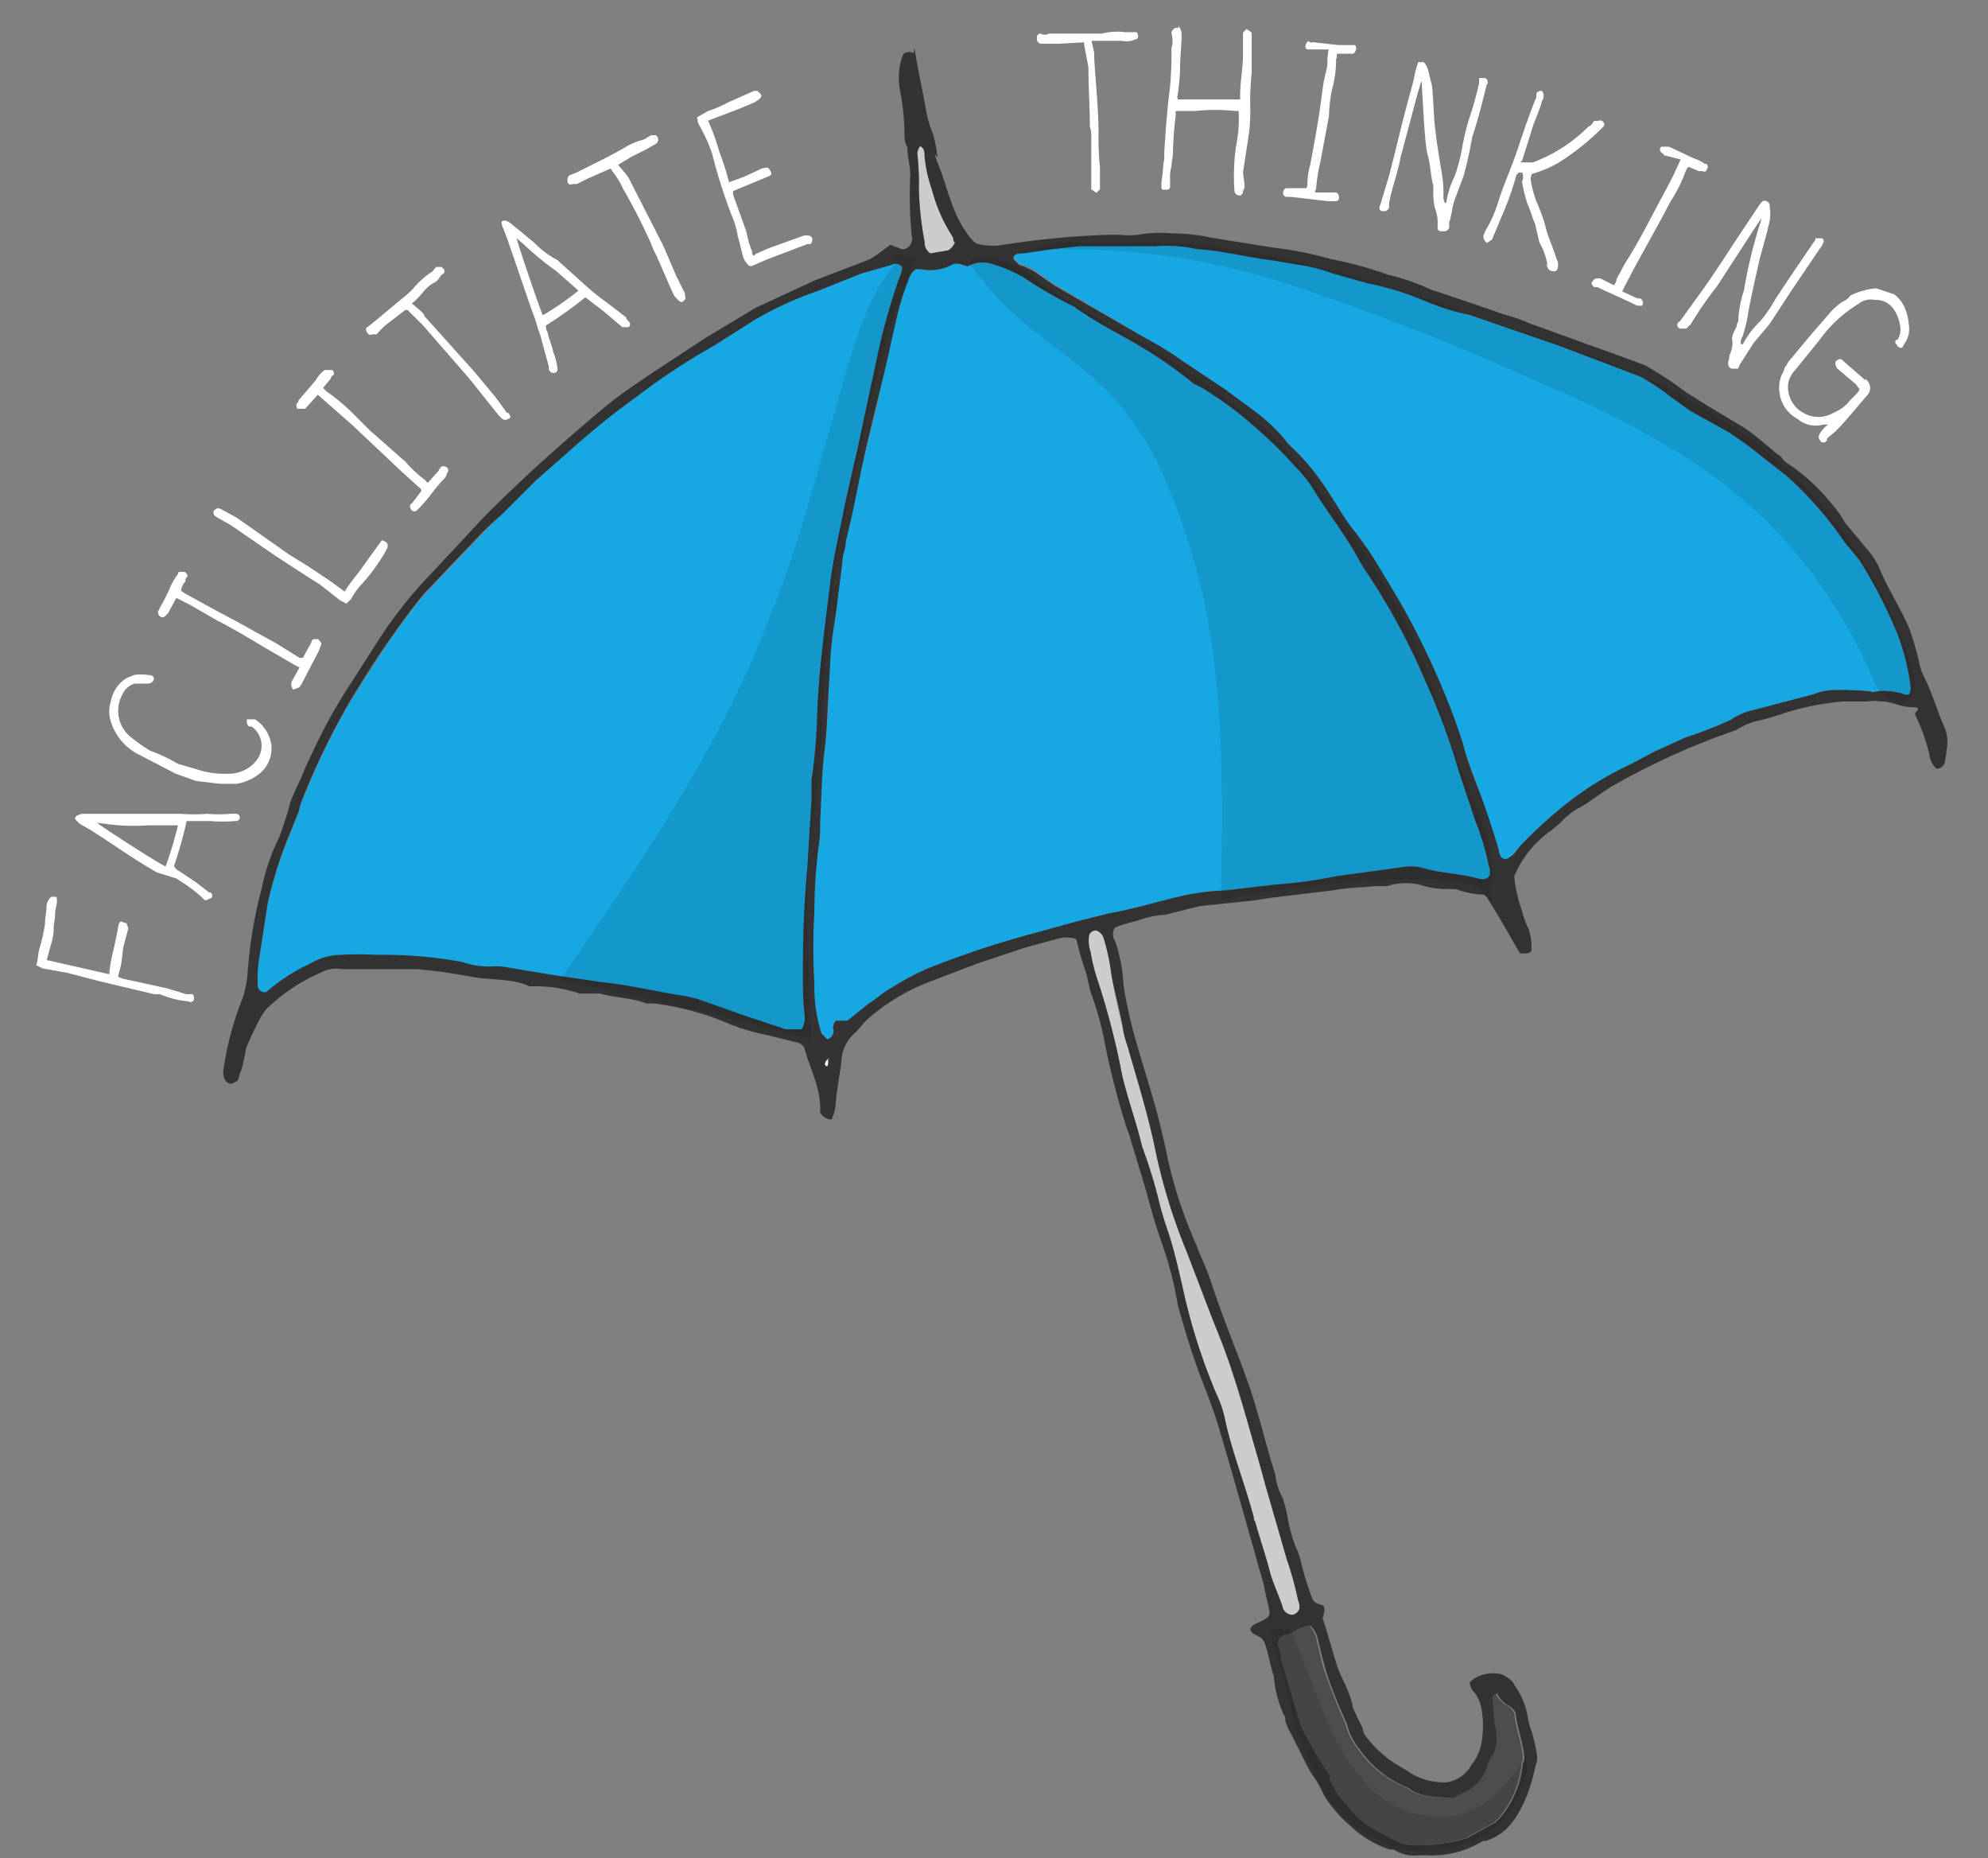 <svg id="Layer_1" data-name="Layer 1" xmlns="http://www.w3.org/2000/svg" viewBox="0 0 138.9 129.8">
  <rect x="0" y="0" width="138.9" height="129.8" fill="#808080" stroke="none"/>
  <title>facilitate-thinking</title>
  <g>
    <g>
      <path d="M58,40.8c.2-1.7.6-3.3.9-4.9s.9-3.9,1.3-5.9l1.2-5.6a45,45,0,0,1,1.4-4.9c.1-.3.3-.6.2-.9a.6.6,0,0,0-.7-.1l-2.1.6-3,1.2a24.8,24.8,0,0,0-4.4,2l-3,1.9a44.1,44.1,0,0,0-5.3,3.5,53.2,53.2,0,0,0-4.6,3.7l-2.5,2.2L35,36a18.5,18.5,0,0,0-1.4,1.4l-4,4.2c-.9,1.1-1.8,2.3-2.6,3.5s-1.7,2.6-2.5,3.9a50.1,50.1,0,0,0-3.4,7,2.5,2.5,0,0,0-.2.7l-.6,1.5a29.1,29.1,0,0,0-1.6,5l-.6,3.9a8.6,8.6,0,0,0-.1,1.6c0,.3,0,.6.4.7h.2a12.7,12.7,0,0,1,3.1-2,4.2,4.2,0,0,1,2.1-.6,20.8,20.8,0,0,1,2.5,0,30.4,30.4,0,0,1,6,.5,5.6,5.6,0,0,0,2.2.3H35l3.6.6,3.4.5c2,.2,4,.7,6,1l.8.2,3.1,1.1,3,1H56a1.5,1.5,0,0,0,.2-1.1c-.1-1.1-.1-2.3-.1-3.4s.1-4.5.3-6.7l.3-4.8V54.5a38.9,38.9,0,0,0,.4-4.7C57.2,46.7,57.7,43.8,58,40.8Z" style="fill: #16a8e2"/>
      <path d="M64.2,13.2a23.3,23.3,0,0,0,.4,3.7.9.9,0,0,0,.4.8l1.2-.2c.3-.1.4-.2.5-.6s-.1-.2-.1-.3a11.4,11.4,0,0,1-1.5-3.4,9.5,9.5,0,0,1-.5-2.3c0-.3,0-.5-.3-.7a.8.8,0,0,0-.2.6A19.3,19.3,0,0,1,64.2,13.2Z" style="fill: #ccc"/>
      <path d="M89.3,114.4a.7.7,0,0,0-.1.6,2.9,2.9,0,0,1,.2.9l1.2,4.1a6.1,6.1,0,0,0,.5,1.2,26.1,26.1,0,0,0,1.7,2.8v.3a5.7,5.7,0,0,0,1.2,1.8,6.2,6.2,0,0,0,2.7,2.1l.7.4a2.7,2.7,0,0,0,1.2.3,12,12,0,0,0,3.8-.5l2-1.1.3-.3a6.8,6.8,0,0,0,1.6-3.8.9.9,0,0,0,.1-.5c-.1-1-.5-2-.6-3a1,1,0,0,0-.4-.5,2,2,0,0,1-.9-.9c-.3.1-.4.2-.3.4a14.9,14.9,0,0,0,.2,2.1,2.8,2.8,0,0,1-.2,1.8,2,2,0,0,0-.4.8,2.9,2.9,0,0,1-1.6,1.8l-.8.4c-1.1-.1-2.2,0-3.1-.7a7.5,7.5,0,0,1-3.4-2.7,4.4,4.4,0,0,1-.9-1.8c-.5-1.1-.9-2.1-1.3-3.2s-.5-1.8-.7-2.6a1.9,1.9,0,0,0-.5-1c-.8-.1-1.3.6-2,.6Z" style="fill: #4d4d4d"/>
      <path d="M132.5,44.1a34,34,0,0,0-2.6-5l-1-1.2a25.4,25.4,0,0,0-4-4.6l-2.8-2.2-1.3-.9-2.7-1.5-1.4-1a15.3,15.3,0,0,0-2.1-1.4l-5.8-2.2-3.5-1.2-2.6-.9a17,17,0,0,1-3.2-1,19.8,19.8,0,0,0-3.9-1.3L93.1,19a10.5,10.5,0,0,0-2.4-.6L89,18.1c-1.8-.2-3.6-.7-5.4-.8a9.7,9.7,0,0,0-2.9-.2H75.4l-1.8.2-2.1.3c-.3,0-.7,0-.7.4l.4.4a4.6,4.6,0,0,1,1.4.7l1,.7L80,23.6a22.6,22.6,0,0,1,2.6,1.6l3,2,1.9,1.4a12.9,12.9,0,0,1,2.1,1.9l.4.5a16.4,16.4,0,0,1,2.7,3.2c.6.9,1.1,1.8,1.7,2.6a25.4,25.4,0,0,1,2.3,3.4,52.3,52.3,0,0,1,3.7,7,45.2,45.2,0,0,1,1.8,4.7c.3,1.2.8,2.3,1.2,3.5s.9,2.6,1.3,3.9a1.4,1.4,0,0,0,.2.6c.3.2.5.2.7-.1s.4-.5.7-.8a32,32,0,0,1,2.7-2.5,22.6,22.6,0,0,1,4.9-3.1l1.7-.9,2.2-1a28.5,28.5,0,0,0,3.1-1.2,4.6,4.6,0,0,1,1.6-.7l4.2-1.1a4.1,4.1,0,0,1,1.6-.3,19.3,19.3,0,0,1,2.4.1c.1.1.3,0,.4,0a4.2,4.2,0,0,1,1.6.1c.2,0,.4.2.7.1a1.1,1.1,0,0,0,.1-.5A15.9,15.9,0,0,0,132.5,44.1Z" style="fill: #16a8e2"/>
      <path d="M103.1,57.4l-1.2-3.6a46.2,46.2,0,0,0-2.3-6.2,46.4,46.4,0,0,0-4.3-7.9l-.3-.5c-.9-1.7-2.1-3.2-3.1-4.8a8.6,8.6,0,0,0-1.4-1.8,27.2,27.2,0,0,0-2.4-2.4A25.9,25.9,0,0,0,84,27.1l-.6-.3a30.6,30.6,0,0,0-2.9-2.1c-1.7-1.1-3.5-1.9-5.2-3.1a.1.1,0,0,1-.1-.1,31.2,31.2,0,0,1-3.5-2,8.8,8.8,0,0,0-2.2-1,2.3,2.3,0,0,0-1.4-.1l-.5.2c-.4-.1-.7-.3-1.1-.1a3.3,3.3,0,0,1-2.2.3H64a1.2,1.2,0,0,0-.5.7,18.3,18.3,0,0,0-.8,2.5c-.4,1.7-.9,3.4-1.2,5.2s-1,4-1.4,6-.6,3-1,4.6a3.6,3.6,0,0,1-.2,1c-.1,1.1-.3,2.2-.4,3.3s-.3,1.9-.4,2.9-.2,2.1-.2,3.1-.1,2.9-.3,4.4-.2,3.3-.3,4.9a9.1,9.1,0,0,1-.1,1.7,36.7,36.7,0,0,0-.3,4.6,41.7,41.7,0,0,0,0,5,10.6,10.6,0,0,0,.5,3.5l.4.4a.6.6,0,0,0,.4-.8.8.8,0,0,1,.2-.5h.8l1.5-1.2c.5-.3,1-.8,1.6-1.1a18.3,18.3,0,0,1,2.4-1.3,65.9,65.9,0,0,1,7.5-2.5l2.9-.8,2.4-.6c1.7-.3,3.3-.8,5-1.2a16.5,16.5,0,0,1,3.1-.4l3.4-.4a33.2,33.2,0,0,0,4.4-.6l4.4-.6a3.8,3.8,0,0,1,1.5,0c1.3.4,2.7.4,4.1.8s.5.1.7-.3a1.7,1.7,0,0,0-.1-.7A17.1,17.1,0,0,0,103.1,57.4Z" style="fill: #16a8e2"/>
      <path d="M57.8,74.5c.1-.2.1-.2,0-.5S57.5,74.4,57.8,74.5Z" style="fill: #fff"/>
      <path d="M77.1,65.5a.8.8,0,0,0-.5-.5.5.5,0,0,0-.5.3,2.4,2.4,0,0,0,.1,1.2,11.7,11.7,0,0,0,.5,2,53.3,53.3,0,0,1,1.7,6.6c.4,1.7,1,3.3,1.4,5a35.8,35.8,0,0,1,1.1,3.5,21.7,21.7,0,0,0,.7,2.4c.4,1.2.7,2.5,1,3.8A41.9,41.9,0,0,0,85,97.4a7.6,7.6,0,0,1,.6,1.8c.5,2.3,1.4,4.5,2,6.8a.4.4,0,0,0,.1.3c.3,1.1.7,2.2,1,3.4s.6,1.6.9,2.5a.7.7,0,0,0,.7.6.6.6,0,0,0,.5-.5,1.1,1.1,0,0,0-.1-.5,24.5,24.5,0,0,0-.8-2.9l-1.5-5.2c-.4-1.5-.8-3-1.3-4.6s-1.1-3.7-1.8-5.5l-.6-1.5-1.8-4.7a40,40,0,0,1-2.1-6.7c-.5-2.5-1.2-4.8-1.9-7.2-.1-.4-.3-.9-.4-1.4s-.7-2.9-.9-4.4A14.2,14.2,0,0,0,77.1,65.5Z" style="fill: #ccc"/>
      <path d="M134.4,47.2a3.2,3.2,0,0,1-.3-.9,21.7,21.7,0,0,0-.7-2.4c-.6-1.4-1.4-2.6-2-4a5.4,5.4,0,0,0-1-1.6l-1.5-1.8a7.1,7.1,0,0,0-1-1.4,13.8,13.8,0,0,0-3.1-2.8c-.2-.1-.3-.4-.5-.5s-1.5-1.3-2.4-1.9l-2.5-1.5-1.6-1a24,24,0,0,0-2.9-1.9l-1.9-.7-6.1-2.2a11.5,11.5,0,0,0-1.7-.6l-3.5-1.2-1.8-.6a14.2,14.2,0,0,0-2.9-1,26.2,26.2,0,0,0-4-1.1,25.7,25.7,0,0,0-4-.8l-4.4-.7a12.7,12.7,0,0,0-2.8-.3,8.9,8.9,0,0,0-2.3.1,5.7,5.7,0,0,1-1.3,0h-.7a59.8,59.8,0,0,0-7.4.7,4.1,4.1,0,0,1-1.9-.1,2.7,2.7,0,0,1-.7-.8c-1-1.4-1.3-3.1-1.9-4.6s0-.4-.1-.6a9,9,0,0,0-.3-1.6,8.4,8.4,0,0,1-.5-1.7c-.2-1.2-.5-2.5-.7-3.7s-.1-.2-.2-.3a.6.6,0,0,0-.7.1,4.6,4.6,0,0,0-.2,2.6,17.3,17.3,0,0,1,.3,3.2,1.4,1.4,0,0,0,.2.7c0,.7.2,1.3.2,1.9a30.5,30.5,0,0,0,.1,4.3.7.7,0,0,1-.1.6.6.6,0,0,1-.6.3l-.8-.3-.8.6-.6.4-3.9,1.5-4.1,1.9-3.5,2.1-3.5,2.3c-1.2.8-2.4,1.6-3.5,2.5s-4,3.4-5.9,5.2-2.4,2.3-3.5,3.5L30,40.2a30.5,30.5,0,0,0-3.8,4.9l-1.8,2.8A36.2,36.2,0,0,0,22,52.2l-.7,1.5c-.3.8-.7,1.5-1,2.3a24.1,24.1,0,0,1-.8,2.5A14.5,14.5,0,0,0,18.3,62a31.3,31.3,0,0,0-1,6,9,9,0,0,1-.3,1.6,22.1,22.1,0,0,0-1.4,5.2,1.3,1.3,0,0,0,.1.6.5.5,0,0,0,.5.3l.4-.2c.1-.2.1-.4.2-.6s.3-1.1.4-1.7a24,24,0,0,1,1.1-2.3l.3-.4a12.7,12.7,0,0,1,3.9-2.6,2.2,2.2,0,0,1,1.4-.2h5.3l1.8.2,1.8.3c1.4.3,2.9.1,4.2.7h.1a9.7,9.7,0,0,1,3.4.5h1.4c1.1.3,2.2.3,3.3.7h.5a19.1,19.1,0,0,1,5.2,1.4,13.8,13.8,0,0,0,2.7.8l2,.5a.8.8,0,0,1,.6.4c.4,1.5,1.2,2.9,1.1,4.5a.9.9,0,0,0,.8.5,3.1,3.1,0,0,0,.3-1.3c.1-1,.3-1.9.4-2.9a2.7,2.7,0,0,1,1-1.9l.7-.8a14.1,14.1,0,0,1,4.4-2.7l3.4-1.3,3.3-1.1,2.2-.6a2.2,2.2,0,0,1,1.4,0,21.7,21.7,0,0,0,.7,2.4l.3,1.3a21.2,21.2,0,0,1,1,3.6,55.4,55.4,0,0,0,1.4,5.5c.1.4.3.8.4,1.2s.9,2.9,1.3,4.4.7,2.3,1.1,3.5a24.9,24.9,0,0,1,.9,3.7c.4,1.4.8,2.8,1.3,4.2s.9,2.3,1.3,3.5,1.3,4.4,1.9,6.5l1.5,5.3c.1.6.3,1.3.4,1.9s-1.1.7-1.3,1.1.5.5.8.8.5,1.7.8,2.6a8.3,8.3,0,0,0,.7,2.7c.1.1.1.2.1.4a3.6,3.6,0,0,0,.4.9l1.2,2.4.3.5a6.4,6.4,0,0,1,.8,1.4,9.1,9.1,0,0,0,1.8,2.1,7.3,7.3,0,0,0,2.8,1.7h.3a2.5,2.5,0,0,0,1.7.4h.6a6.7,6.7,0,0,0,3.9-1h.2c1.6-.5,2.3-1.8,2.9-3.2a16.6,16.6,0,0,0,.6-2.1,1.3,1.3,0,0,0,.1-.6,11.6,11.6,0,0,0-.4-1.8,5.3,5.3,0,0,1-.3-1.2,5.2,5.2,0,0,0-.9-2c-.1-.3-.4-.5-.8-.7s-1.6-.2-2.3.5a.9.9,0,0,0,.3.7,2.7,2.7,0,0,1,.5,1.1,7,7,0,0,1,0,2.5,3.4,3.4,0,0,1-.7,1.5,2.4,2.4,0,0,1-1.7,1.2,4.6,4.6,0,0,1-2.3-.5l-.8-.5a7.8,7.8,0,0,1-2.7-2.4c0-.1-.1-.3-.1-.4l-.4-.8c-.1-.3-.3-.5-.3-.8a7.6,7.6,0,0,0-.6-1.6l-.4-.9c-.4-1.2-.7-2.4-1.1-3.6a.6.6,0,0,0,.1-.4c.1-.1,0-.3,0-.4s-.6-.1-.8-.5a19.8,19.8,0,0,1-.8-2.6,4.9,4.9,0,0,0-.4-1.1,12.1,12.1,0,0,1-.5-1.8,9.4,9.4,0,0,0-.4-1.6,4.3,4.3,0,0,1-.5-1.6c-.7-2.2-1.2-4.5-2-6.7s-1.6-4.1-2.3-6.2S84,88.1,83.6,87a32.5,32.5,0,0,1-2-6,54.7,54.7,0,0,0-1.5-5.8c-.4-1.4-.9-2.9-1.2-4.3s-.3-1.4-.4-2.1a11.3,11.3,0,0,0-.6-3.1.8.8,0,0,1,0-.9l.5-.2,1.1-.3a6.5,6.5,0,0,1,1.9-.4l1.2-.3,1.2-.3,3.8-.4,1.3-.2,4.2-.5c1-.2,2-.2,3-.3h.8a4.4,4.4,0,0,1,2.3-.1,5.8,5.8,0,0,0,1.9.3h.6a6.5,6.5,0,0,0,2,.4l.2.2.8,1.3,1.5,2.6h.3c.2,0,.4,0,.5-.2a3.9,3.9,0,0,0-.2-1.5,7.8,7.8,0,0,1-.5-1.4,9.5,9.5,0,0,1-.5-2.3,7.4,7.4,0,0,1,2.6-3.2l.6-.5a5.3,5.3,0,0,1,1.2-1c.8-.4,1.5-1,2.3-1.5a50.4,50.4,0,0,1,8.8-4,5.2,5.2,0,0,1,1.3-.6,16.6,16.6,0,0,0,2.1-.6,18.6,18.6,0,0,1,4.1-.8h1.7a2.7,2.7,0,0,1,.9,0c.8,0,1.4.4,2.2.4s.2.3.2.5a13.3,13.3,0,0,1,1,2.8,1.6,1.6,0,0,0,.5,1,.6.6,0,0,0,.6-.5c0-.2.1-.5.1-.8a2.6,2.6,0,0,0-.1-1.5C135.4,49.8,135,48.4,134.4,47.2Zm-70.1-37c.3.2.3.4.3.7a9.5,9.5,0,0,0,.5,2.3,11.4,11.4,0,0,0,1.5,3.4c0,.1,0,.3.1.3s-.2.5-.5.6l-1.2.2a.9.9,0,0,1-.4-.8,23.3,23.3,0,0,1-.4-3.7,19.3,19.3,0,0,0-.1-2.4A.8.8,0,0,1,64.3,10.2ZM56.7,55.9l-.3,4.8c-.2,2.2-.3,4.4-.3,6.7s0,2.3.1,3.4a1.5,1.5,0,0,1-.2,1.1H54.9l-3-1-3.1-1.1-.8-.2c-2-.3-4-.8-6-1l-3.4-.5L35,67.5h-.5a5.6,5.6,0,0,1-2.2-.3,30.4,30.4,0,0,0-6-.5,20.8,20.8,0,0,0-2.5,0,4.2,4.2,0,0,0-2.1.6,12.7,12.7,0,0,0-3.1,2h-.2c-.4-.1-.4-.4-.4-.7a8.6,8.6,0,0,1,.1-1.6l.6-3.9a29.1,29.1,0,0,1,1.6-5l.6-1.5a2.5,2.5,0,0,1,.2-.7,50.1,50.1,0,0,1,3.4-7c.8-1.3,1.6-2.6,2.5-3.9s1.7-2.4,2.6-3.5l4-4.2A18.5,18.5,0,0,1,35,36l2.4-2.4,2.5-2.2a53.2,53.2,0,0,1,4.6-3.7,44.1,44.1,0,0,1,5.3-3.5l3-1.9a24.8,24.8,0,0,1,4.4-2l3-1.2,2.1-.6a.6.6,0,0,1,.7.1c.1.3-.1.6-.2.9a45,45,0,0,0-1.4,4.9L60.2,30c-.4,2-.9,3.9-1.3,5.9s-.7,3.2-.9,4.9-.8,5.9-.9,9a38.9,38.9,0,0,1-.4,4.7Zm1.1,18.6c-.3-.1-.2-.2,0-.5S57.9,74.3,57.8,74.5Zm33.8,39.1a1.9,1.9,0,0,1,.5,1c.2.8.4,1.7.7,2.6s.8,2.1,1.3,3.2a4.4,4.4,0,0,0,.9,1.8,7.5,7.5,0,0,0,3.4,2.7c.9.7,2,.6,3.1.7l.8-.4a2.9,2.9,0,0,0,1.6-1.8,2,2,0,0,1,.4-.8,2.8,2.8,0,0,0,.2-1.8,14.9,14.9,0,0,1-.2-2.1c-.1-.2,0-.3.3-.4a2,2,0,0,0,.9.9,1,1,0,0,1,.4.5c.1,1,.5,2,.6,3a.9.9,0,0,1-.1.5,6.8,6.8,0,0,1-1.6,3.8l-.3.3-2,1.1a12,12,0,0,1-3.8.5,2.7,2.7,0,0,1-1.2-.3l-.7-.4a6.2,6.2,0,0,1-2.7-2.1,5.7,5.7,0,0,1-1.2-1.8V124a26.1,26.1,0,0,1-1.7-2.8,6.1,6.1,0,0,1-.5-1.2l-1.2-4.1a2.9,2.9,0,0,0-.2-.9.7.7,0,0,1,.1-.6l.3-.2C90.3,114.2,90.8,113.5,91.6,113.6ZM78.5,72.1c.1.5.3,1,.4,1.4.7,2.4,1.4,4.7,1.9,7.2a40,40,0,0,0,2.1,6.7l1.8,4.7.6,1.5c.7,1.8,1.3,3.7,1.8,5.5s.9,3.1,1.3,4.6l1.5,5.2a24.5,24.5,0,0,1,.8,2.9,1.1,1.1,0,0,1,.1.5.6.6,0,0,1-.5.5.7.7,0,0,1-.7-.6c-.3-.9-.7-1.7-.9-2.5s-.7-2.3-1-3.4a.4.4,0,0,1-.1-.3c-.6-2.3-1.5-4.5-2-6.8a7.6,7.6,0,0,0-.6-1.8,41.9,41.9,0,0,1-2.4-7.6c-.3-1.3-.6-2.6-1-3.8a21.7,21.7,0,0,1-.7-2.4,35.8,35.8,0,0,0-1.1-3.5c-.4-1.7-1-3.3-1.4-5a53.3,53.3,0,0,0-1.7-6.6,11.7,11.7,0,0,1-.5-2,2.4,2.4,0,0,1-.1-1.2.5.5,0,0,1,.5-.3.8.8,0,0,1,.5.5,14.2,14.2,0,0,1,.5,2.2C77.8,69.2,78.3,70.6,78.5,72.1Zm24.9-10.7c-1.4-.4-2.8-.4-4.1-.8a3.8,3.8,0,0,0-1.5,0l-4.4.6a33.2,33.2,0,0,1-4.4.6l-3.4.4a16.5,16.5,0,0,0-3.1.4c-1.7.4-3.3.9-5,1.2l-2.4.6-2.9.8a65.9,65.9,0,0,0-7.5,2.5A18.3,18.3,0,0,0,62.3,69c-.6.3-1.1.8-1.6,1.1l-1.5,1.2h-.8a.8.8,0,0,0-.2.5.6.6,0,0,1-.4.8l-.4-.4a10.6,10.6,0,0,1-.5-3.5,41.7,41.7,0,0,1,0-5,36.7,36.7,0,0,1,.3-4.6,9.1,9.1,0,0,0,.1-1.7c.1-1.6.1-3.3.3-4.9s.2-2.9.3-4.4.1-2.1.2-3.1.3-2,.4-2.9.3-2.2.4-3.3a3.6,3.6,0,0,0,.2-1c.4-1.6.7-3.1,1-4.6s.9-4,1.4-6,.8-3.5,1.2-5.2a18.3,18.3,0,0,1,.8-2.5,1.2,1.2,0,0,1,.5-.7h.3a3.3,3.3,0,0,0,2.2-.3c.4-.2.7,0,1.1.1l.5-.2a2.3,2.3,0,0,1,1.4.1,8.8,8.8,0,0,1,2.2,1,31.2,31.2,0,0,0,3.5,2,.1.1,0,0,0,.1.1c1.7,1.2,3.5,2,5.2,3.1a30.6,30.6,0,0,1,2.9,2.1l.6.3a25.9,25.9,0,0,1,4.1,3.1,27.2,27.2,0,0,1,2.4,2.4,8.6,8.6,0,0,1,1.4,1.8c1,1.6,2.2,3.1,3.1,4.8l.3.5a46.4,46.4,0,0,1,4.3,7.9,46.2,46.2,0,0,1,2.3,6.2l1.2,3.6a17.1,17.1,0,0,1,.9,3,1.7,1.7,0,0,1,.1.7C103.9,61.5,103.6,61.4,103.4,61.4Zm30-12.9c-.3.1-.5-.1-.7-.1a4.2,4.2,0,0,0-1.6-.1c-.1,0-.3.1-.4,0a19.3,19.3,0,0,0-2.4-.1,4.1,4.1,0,0,0-1.6.3l-4.2,1.1a4.6,4.6,0,0,0-1.6.7,28.5,28.5,0,0,1-3.1,1.2l-2.2,1-1.7.9a22.6,22.6,0,0,0-4.9,3.1,32,32,0,0,0-2.7,2.5c-.3.3-.4.6-.7.8s-.4.3-.7.1a1.4,1.4,0,0,1-.2-.6c-.4-1.3-.8-2.6-1.3-3.9s-.9-2.3-1.2-3.5a45.2,45.2,0,0,0-1.8-4.7,52.3,52.3,0,0,0-3.7-7,25.4,25.4,0,0,0-2.3-3.4c-.6-.8-1.1-1.7-1.7-2.6A16.4,16.4,0,0,0,90,31l-.4-.5a12.9,12.9,0,0,0-2.1-1.9l-1.9-1.4-3-2A22.6,22.6,0,0,0,80,23.6l-6.4-3.7-1-.7a4.6,4.6,0,0,0-1.4-.7l-.4-.4c0-.4.4-.4.7-.4l2.1-.3,1.8-.2h5.3a9.7,9.7,0,0,1,2.9.2c1.8.1,3.6.6,5.4.8l1.7.3a10.5,10.5,0,0,1,2.4.6l2.5.7A19.8,19.8,0,0,1,99.5,21a17,17,0,0,0,3.2,1l2.6.9,3.5,1.2,5.8,2.2a15.3,15.3,0,0,1,2.1,1.4l1.4,1,2.7,1.5,1.3.9,2.8,2.2a25.4,25.4,0,0,1,4,4.6l1,1.2a34,34,0,0,1,2.6,5,15.9,15.9,0,0,1,1,3.9A1.1,1.1,0,0,1,133.4,48.5Z" style="fill: #333"/>
      <g style="opacity: 0.1">
        <path d="M62.8,18.2c-1.9,2-2.8,4.8-3.6,7.5-1.7,5.7-3.1,11.6-5.3,17.1-3.5,9.3-9.2,17.6-14.8,25.7,5.7,1.1,12,2.6,17.6,4.1-.2-3.1-.3-6.9-.3-10s.5-5.7.8-8.6.4-8.3.9-12.4.9-5.3,1.5-8C60.8,28.3,61.7,23.3,64,18l-1.7-.2"/>
      </g>
      <g style="opacity: 0.1">
        <path d="M69,18c-.4-.1-1.2-.1-1.2.3s.6,1,.9,1.3c2.5,3.4,6.6,5.3,9.4,8.5a20.9,20.9,0,0,1,3.6,6.1c3.9,9.3,3.8,18.5,3.6,28.7,5.5-1.3,16.9-2.2,18.2-.7s.5-.1.6-.2a1,1,0,0,0,.2-.7,14,14,0,0,0-1.4-5.6,63.7,63.7,0,0,1-2.3-6.1C98,40.2,90.1,31.5,88.2,29.8A81.9,81.9,0,0,0,79.9,24c-1.7-.8-3.4-1.9-5-2.8A36.2,36.2,0,0,1,71.7,19a5,5,0,0,0-3.5-1"/>
      </g>
      <g style="opacity: 0.1">
        <path d="M71.7,17.5A50,50,0,0,1,90.5,20a180.8,180.8,0,0,1,17.7,7,67.3,67.3,0,0,1,10.3,5.4,33.6,33.6,0,0,1,12.2,14.7,4.4,4.4,0,0,0,1,1.6,1.4,1.4,0,0,0,1.8,0,2.3,2.3,0,0,0,.1-2,31.6,31.6,0,0,0-12.5-16.9c-5.9-4.1-13.7-6.2-20.5-8.6a91.7,91.7,0,0,0-12.7-3.5c-4.5-.9-9-.8-13.6-.8"/>
      </g>
      <g style="opacity: 0.1">
        <path d="M90.1,113.6l1.7,4.3c.9,2.3,1.8,4.7,3.5,6.5a6.8,6.8,0,0,0,6.5,2.4c2.2-.5,3.7-2.4,4.9-4.2a6.3,6.3,0,0,1-3.2,5.7,9,9,0,0,1-2.3.8,8.1,8.1,0,0,1-3.1.1,9,9,0,0,1-5.7-4.2,23.8,23.8,0,0,1-2.5-6.9l-1.1-3.8c0-.2-.1-.4,0-.5s.9.1,1.3-.1"/>
      </g>
    </g>
    <g>
      <path d="M2.6,67.4c.1-.3.1-.7.2-1.1a11.6,11.6,0,0,0,.4-1.8c0-.4.1-.8.1-1.1a.9.9,0,0,1,.3-.7h.3c.1.4-.1.7-.1,1.1s-.1.7-.1,1A3.6,3.6,0,0,1,3.5,66l-.3,1.1,4.4,1c.1,0,.1-.1.1-.2s.1-.8.2-1.2.3-1.3.4-1.9.2-.3.4-.3a.5.5,0,0,1,.2.4L8.6,66c-.1.4-.1.9-.2,1.4l-.2.8c.1.2.2.1.3.2l2.3.5.9.2,1.3.4h.4c.1,0,.1.2.1.3s-.2.2-.3.1a6.5,6.5,0,0,1-2-.5h-.4L7,68.5l-2.3-.6L3,67.6Z" style="fill: #fff;stroke: #fff;stroke-miterlimit: 10;stroke-width: 0.106px"/>
      <path d="M5.3,57.2c0-.2.2-.2.4-.3h6.9a12.1,12.1,0,0,0,1.9,0,8.6,8.6,0,0,0,1.6,0h.4a.2.2,0,0,1,0,.4h-.1a9.7,9.7,0,0,1-1.7,0H13a29.9,29.9,0,0,1-.9,3.2.8.8,0,0,0,.4.4l1.2.8.9.7h.1c.1.1.1.3,0,.3s-.3.2-.4.1l-.2-.2a11.8,11.8,0,0,0-1.8-1.3L11,60.9c-1.6-.9-3.1-2-4.7-3l-.7-.4Zm1.3.2c.3.3,4.5,3,5,3.2a26.3,26.3,0,0,0,.9-3H10.3a14.1,14.1,0,0,1-2.9-.1Z" style="fill: #fff;stroke: #fff;stroke-miterlimit: 10;stroke-width: 0.106px"/>
      <path d="M12.3,54,9.8,52.7a3.8,3.8,0,0,1-2-2.3,2.2,2.2,0,0,1,0-1.4,2.3,2.3,0,0,1,1.1-1.6l.5-.2a2.7,2.7,0,0,1,.9,0c.3,0,.4.1.4.2s-.1.3-.4.3H9.4a1.4,1.4,0,0,0-.9.8,2.4,2.4,0,0,0,.7,3.1,10.1,10.1,0,0,0,1.3.9,11.1,11.1,0,0,1,1.9.9l1.7.5a6.2,6.2,0,0,0,1.9.2,2.5,2.5,0,0,0,2-1,1.7,1.7,0,0,0-.4-2.4h-.2a.6.6,0,0,1-.1-.4h.5A2.5,2.5,0,0,1,18.9,52a2.2,2.2,0,0,1-.8,2,3.3,3.3,0,0,1-1.6.7H15.4l-1.7-.2Z" style="fill: #fff;stroke: #fff;stroke-miterlimit: 10;stroke-width: 0.106px"/>
      <path d="M11.7,42.8l-.2.2a.2.2,0,0,1-.3,0c-.1-.1-.1-.1-.1-.3a.3.3,0,0,0,.1-.2,11.9,11.9,0,0,0,.8-1.6,5.6,5.6,0,0,1,.5-.8c0-.1,0-.1.1-.1h.3c.1.1.2.2.1.3s-.1.2-.1.3a1.1,1.1,0,0,0-.3.7l.3.2,2,1.1,1.5.8L19.3,45l1.6,1h.3l.6-1.1a.3.3,0,0,1,.1-.2h.3c.1.1.2.2.2.3l-.2.5L21,47.8c-.1.1-.1.2-.2.2s-.1.1-.3.1a.5.5,0,0,1,0-.6l.5-.9-.4-.2-1.2-.7c-1.4-.8-2.8-1.7-4.2-2.4l-1.9-1.1-1-.5Z" style="fill: #fff;stroke: #fff;stroke-miterlimit: 10;stroke-width: 0.106px"/>
      <path d="M24.1,41.4c.4-.7.9-1.2,1.3-1.8l1.3-1.8c.3.1.4.2.3.5a13.1,13.1,0,0,1-1.7,2.4,4.4,4.4,0,0,0-.8,1.1l-.3.3-.4-.2-1.4-1.1-1.1-.7-2-1.3-3.2-2.2-.9-.5c-.2-.1-.3-.3-.2-.4s.2-.2.4-.1l1.1.6,3.7,2.6,1.3.8,1.5,1Z" style="fill: #fff;stroke: #fff;stroke-miterlimit: 10;stroke-width: 0.106px"/>
      <path d="M21.3,28.5h-.5c0-.1-.1-.2,0-.3s.1-.1.1-.2l1.2-1.4a2.2,2.2,0,0,1,.6-.7h.5c.1.1.1.3,0,.3s-.1.2-.2.3l-.5.6.3.3a13,13,0,0,1,1.8,1.5l1.2,1.2,2.5,2.2a8.6,8.6,0,0,0,1.4,1.3c0,.1.1.1.2.2l.8-.9c0-.1.1-.1.1-.2a.3.3,0,0,1,.4,0,.2.2,0,0,1,0,.3.8.8,0,0,1-.2.4c-.6.6-1.1,1.4-1.7,2l-.2.2a.2.2,0,0,1-.3,0,.4.4,0,0,1-.1-.3l.2-.2.6-.8c0-.2-.2-.3-.3-.4l-1-.9-3.5-3.3L23,28.2l-.8-.7Z" style="fill: #fff;stroke: #fff;stroke-miterlimit: 10;stroke-width: 0.106px"/>
      <path d="M27,22.6a4.6,4.6,0,0,0-.7.7H26a.2.2,0,0,1-.3-.1c-.1-.1-.1-.3,0-.3l.5-.4L28,21a7.3,7.3,0,0,0,.9-.8,6,6,0,0,1,1.2-1.1c.2-.1.3-.3.4-.4h.3c.2.1.3.3.1.4s-.3.5-.6.6a2.7,2.7,0,0,0-.8.7,6,6,0,0,1-.8.8l.7.6c.1.1.2.2.2.3l3.5,3.9,1.5,1.8.8,1.1h.1q.2.3,0,.3a.3.3,0,0,1-.4,0l-.2-.2-2-2.5-.6-.7-2.7-3.1-1.1-1.1h-.2Z" style="fill: #fff;stroke: #fff;stroke-miterlimit: 10;stroke-width: 0.106px"/>
      <path d="M35.1,15.5c.2-.1.3,0,.5.1L37.3,17a6.1,6.1,0,0,0,1.6,1.2l2,1.8a15.8,15.8,0,0,0,1.5,1.2l1.3,1c0,.1.1.2.2.3a.2.2,0,0,1,0,.3h-.4l-1.3-1.1-1.3-1a28.3,28.3,0,0,1-2.8,2,.7.7,0,0,0,.1.5c.1.5.3.9.4,1.4a4.2,4.2,0,0,1,.3,1.2h0a.2.2,0,0,1-.2.2c-.1,0-.2,0-.3-.2v-.2l-.6-2.2c-.2-.5-.3-1-.5-1.5s-1.2-3.5-1.8-5.2l-.3-.8A.9.9,0,0,1,35.1,15.5Zm.9,1c.1.5,1.7,5.2,1.9,5.6a20.3,20.3,0,0,0,2.6-1.8l-1.6-1.4A21.1,21.1,0,0,1,36.6,17Z" style="fill: #fff;stroke: #fff;stroke-miterlimit: 10;stroke-width: 0.106px"/>
      <path d="M41.1,12.4l-.8.4H40c-.2.1-.3,0-.3-.2a.4.4,0,0,1,.1-.3l.5-.2,2.2-1.1,1.1-.6A4.6,4.6,0,0,1,45,9.8l.5-.3h.3a.3.3,0,0,1,0,.5l-.7.4-1,.5-1,.6.6.7.2.3,2.4,4.7.9,2.1.6,1.2v.2c.1.2,0,.2-.1.3s-.2,0-.3-.1-.1-.1-.2-.2-.9-2-1.3-2.9a6.3,6.3,0,0,1-.4-.9c-.6-1.3-1.2-2.5-1.9-3.7a5.7,5.7,0,0,0-.8-1.3c0-.1-.1-.1-.1-.2Z" style="fill: #fff;stroke: #fff;stroke-miterlimit: 10;stroke-width: 0.106px"/>
      <path d="M48.8,8.2l.7-.4a8.4,8.4,0,0,0,1.4-.6l1.8-.8h.2l.2.2c.1.1,0,.2-.1.3l-.3.2-1.2.5-2.1.8h0a14.3,14.3,0,0,1,.8,2.2,18.7,18.7,0,0,1,.7,2.2l1.1-.4,1.3-.6h.1c.2-.1.3,0,.4.2s0,.2-.2.3l-1.2.5-1.2.5c-.1.2,0,.3,0,.4l.9,2.5a7.4,7.4,0,0,0,.4,1.4.4.4,0,0,0,.1.3c.1,0,.2,0,.2-.1l.9-.4,2.5-.9h.2c.2,0,.3.1.3.2a.4.4,0,0,1-.1.3h-.2l-2.9,1.1-.9.4c-.2.1-.3,0-.5-.3s-.3-1.1-.5-1.7a5.7,5.7,0,0,0-.4-1.4,37.3,37.3,0,0,1-1.4-4.4A10.8,10.8,0,0,0,49,8.9c-.1-.2-.2-.3-.2-.5S48.7,8.3,48.8,8.2Z" style="fill: #fff;stroke: #fff;stroke-miterlimit: 10;stroke-width: 0.106px"/>
      <path d="M74,3H72.7c-.2-.1-.2-.2-.2-.4a.2.2,0,0,1,.2-.2.6.6,0,0,0,.6,0H77a4.2,4.2,0,0,1,1.6-.1h.8c.1.2.1.4-.1.4a1.4,1.4,0,0,1-.9.1H76.2l.2.9v.4c.1,1.7.3,3.5.3,5.2a19.3,19.3,0,0,0,.1,2.4v1.5l-.2.2-.3-.2V9.8a3.1,3.1,0,0,0-.1-1c0-1.4-.1-2.7-.1-4.1l-.3-1.6V2.9Z" style="fill: #fff;stroke: #fff;stroke-miterlimit: 10;stroke-width: 0.106px"/>
      <path d="M86.6,7.7h-.3a13.1,13.1,0,0,0-2.8,0H82.2c-.2.1-.1.2-.1.3a24.6,24.6,0,0,0-.2,2.6c0,.4-.1.7-.1,1a2.8,2.8,0,0,0-.1.9v.5c0,.2-.1.2-.3.2s-.2,0-.2-.2v-.3c.1-.5.1-1.1.2-1.6v-.5c.1-1.5.2-3,.4-4.5a24.4,24.4,0,0,0,.1-2.7,2,2,0,0,0,0-1.1c0-.1.1-.2.2-.3h.3a.9.9,0,0,1,.1.5c0,.7-.1,1.4-.1,2.2a14.9,14.9,0,0,1-.2,2.1.3.3,0,0,0,.1.2h4.4V6.7c0-1,.2-1.9.2-2.9V2.3l.2-.2.3.2V5.1a17.7,17.7,0,0,0-.1,2.3,12.7,12.7,0,0,1-.1,2L86.8,12c0,.3.1.7.1,1a.4.4,0,0,1-.1.3c0,.2-.1.3-.2.3a.3.3,0,0,1-.3-.3h0a15.1,15.1,0,0,1,.1-3,9.7,9.7,0,0,0,.2-2.4Z" style="fill: #fff;stroke: #fff;stroke-miterlimit: 10;stroke-width: 0.106px"/>
      <path d="M91.6,3.4h-.2c-.1,0-.2-.1-.1-.3s.1-.2.2-.1.1,0,.2,0l1.8.2h1.1c.1,0,.1.1.1.2s-.1.3-.2.3H93.4c-.1.1,0,.3-.1.4A7.8,7.8,0,0,1,93,6.3a11,11,0,0,0-.2,1.8l-.6,3.2a12.5,12.5,0,0,0-.3,1.9.2.2,0,0,0,0,.3h1.4c.1,0,.2.1.2.3s-.1.2-.3.2h-.4l-2.6-.3h-.3a.2.2,0,0,1-.2-.2c0-.2.1-.3.2-.3h1.4a.6.6,0,0,0,.1-.4,5.1,5.1,0,0,1,.2-1.3c.3-1.6.6-3.2.8-4.8s.3-1.5.4-2.2a4.1,4.1,0,0,1,.1-1.1Z" style="fill: #fff;stroke: #fff;stroke-miterlimit: 10;stroke-width: 0.106px"/>
      <path d="M101,14.3a.1.1,0,0,1,.1-.1,6,6,0,0,1,.6-1.9,13.3,13.3,0,0,0,.5-1.9,16,16,0,0,1,.5-2.1,23.3,23.3,0,0,0,.7-2.5V5.5h.3c.1,0,.2.1.2.3a.3.3,0,0,0-.1.2c-.3,1.2-.6,2.4-1,3.6a26.1,26.1,0,0,1-.6,2.7l-.6,1.6c-.2.5-.2,1.1-.4,1.6v.4c-.1.2-.2.2-.4.2s-.3,0-.3-.2v-.5a2.9,2.9,0,0,0-.2-.9,4.9,4.9,0,0,1-.1-1.2v-.3c-.2-.8-.2-1.5-.4-2.2s-.3-3.2-.4-4.7a1.3,1.3,0,0,0-.1-.6l-.3,1-1.2,4.5c-.2,1.1-.6,2.1-.8,3.2v.3c-.1.2-.2.2-.4.2s-.2-.2-.1-.4l.6-2c.5-1.9.9-3.7,1.4-5.5s.3-1.3.5-2,.1-.3.3-.4.3.2.4.4l.3,1.2c.1.9.1,1.8.2,2.8s.3,2.2.5,3.4a8.6,8.6,0,0,1,.1,1.6A.7.7,0,0,0,101,14.3Z" style="fill: #fff;stroke: #fff;stroke-miterlimit: 10;stroke-width: 0.106px"/>
      <path d="M106.4,12h-.3l-.2.2a19.9,19.9,0,0,1-.9,2.6l-.8,1.9-.3.2a.5.5,0,0,1-.2-.4c0-.1.1-.2.1-.3a9.4,9.4,0,0,0,1-2.3c.4-1.2.9-2.3,1.3-3.5s.8-2.4,1.3-3.6V6.6c0-.1.1-.2.3-.2a.4.4,0,0,1,.1.3.4.4,0,0,1-.1.3c-.2.8-.6,1.5-.8,2.3l-.6,1.9c-.1,0-.1.1-.1.2h.9a10.8,10.8,0,0,0,3.9-2.5.8.8,0,0,0,.4-.4h.3a.2.2,0,0,1,.3.1c.1.1,0,.2-.1.3a17.6,17.6,0,0,1-3,2.4,7.7,7.7,0,0,1-1.9.8.9.9,0,0,0-.1.5,8.3,8.3,0,0,0,.4,1.5,11.8,11.8,0,0,1,.7,2c.2.7.5,1.3.7,2a.7.7,0,0,1,.1.5c0,.2-.1.3-.2.3s-.3,0-.4-.2a4.8,4.8,0,0,0-.6-1.8l-.3-1.3c-.2-.4-.3-.9-.5-1.3a9.4,9.4,0,0,1-.4-1.6A.9.9,0,0,0,106.4,12Z" style="fill: #fff;stroke: #fff;stroke-miterlimit: 10;stroke-width: 0.106px"/>
      <path d="M116.3,10.8c0-.1-.1-.1-.2-.2a.2.2,0,0,1,0-.3h.5l1.7.8a3,3,0,0,1,.8.4h.1a.2.2,0,0,1,0,.3c0,.1-.1.2-.2.1h-.3l-.7-.3c-.2.1-.2.2-.3.4a9.3,9.3,0,0,1-1,2l-.8,1.5-1.6,2.9-.9,1.7c0,.1-.1.1-.1.3l1.1.5h.2c.1.1.2.2.1.4h-.3l-.4-.2-2.4-1.1h-.2c-.1-.1-.2-.2-.1-.3s.1-.2.3-.2h.2l1,.5c.1-.2.2-.3.2-.5l.6-1.1c.9-1.4,1.6-2.8,2.4-4.3s.7-1.3,1-1.9l.5-1.1Z" style="fill: #fff;stroke: #fff;stroke-miterlimit: 10;stroke-width: 0.106px"/>
      <path d="M121.6,24.1h.2a6.1,6.1,0,0,1,1.2-1.6,9.1,9.1,0,0,0,1.1-1.6l1.2-1.8,1.5-2.2a.3.3,0,0,0,.1-.2h.4a.2.2,0,0,1,0,.3.3.3,0,0,1-.1.2l-2.1,3.1-1.5,2.3-1.1,1.3-.9,1.4c-.1.1-.1.2-.2.4H121c-.2-.1-.2-.2-.2-.4a4.3,4.3,0,0,0,.1-.5,2,2,0,0,0,.2-.9c-.1-.4.1-.7.3-1.1a.4.4,0,0,1,.1-.3,7.8,7.8,0,0,1,.4-2.2,34.3,34.3,0,0,1,1.1-4.6,1.1,1.1,0,0,0,.1-.6l-.6.9L119.9,20a24,24,0,0,0-1.8,2.6l-.3.3h-.3a.2.2,0,0,1-.1-.4l1.3-1.8c1.1-1.5,2.1-3.1,3.1-4.6l1.2-1.8c.1-.1.2-.3.4-.2s.2.2.2.4a2.8,2.8,0,0,1-.1,1.3c-.2.9-.5,1.8-.7,2.7s-.5,2.2-.7,3.3a10.5,10.5,0,0,1-.4,1.7A.7.7,0,0,0,121.6,24.1Z" style="fill: #fff;stroke: #fff;stroke-miterlimit: 10;stroke-width: 0.106px"/>
      <path d="M130,27.2l-.3-.4-1.3-1.1c-.1-.2-.2-.4,0-.5s.2-.1.4.1l1.5,1.3h.1a.7.7,0,0,1,0,1c-.7.8-1.4,1.7-2.2,2.5l-.6.5a.2.2,0,0,1-.4.1c-.1-.1-.1-.2,0-.4a2.3,2.3,0,0,1,.7-.7h-.5a1.9,1.9,0,0,1-1.8-.4,2.3,2.3,0,0,1-1.2-1.7,2.2,2.2,0,0,1,.3-1.6c0-.2.2-.4.3-.6l1.5-1.8,1.3-1.5a4.3,4.3,0,0,1,1-.9,1,1,0,0,0,.5-.4,4.8,4.8,0,0,1,1.7-.5h.1l1.2.4a2.1,2.1,0,0,1,.8,1.1,2.9,2.9,0,0,1,.2.9,1.7,1.7,0,0,1-.3,1.4c0,.1-.1.1-.1.2s-.3,0-.3-.1-.2-.1-.1-.3h.1a1.4,1.4,0,0,0,.2-1.1,2.6,2.6,0,0,0-.5-1.2,1.5,1.5,0,0,0-1.3-.6,1.4,1.4,0,0,0-1.2.3,9.2,9.2,0,0,0-2.7,2.5l-1.7,2.1a2,2,0,0,0-.5.9,2.1,2.1,0,0,0,1.1,2.2,2.1,2.1,0,0,0,1.9.1l.6-.3a2.7,2.7,0,0,0,.8-.7l.5-.5Z" style="fill: #fff;stroke: #fff;stroke-miterlimit: 10;stroke-width: 0.106px"/>
    </g>
  </g>
</svg>

